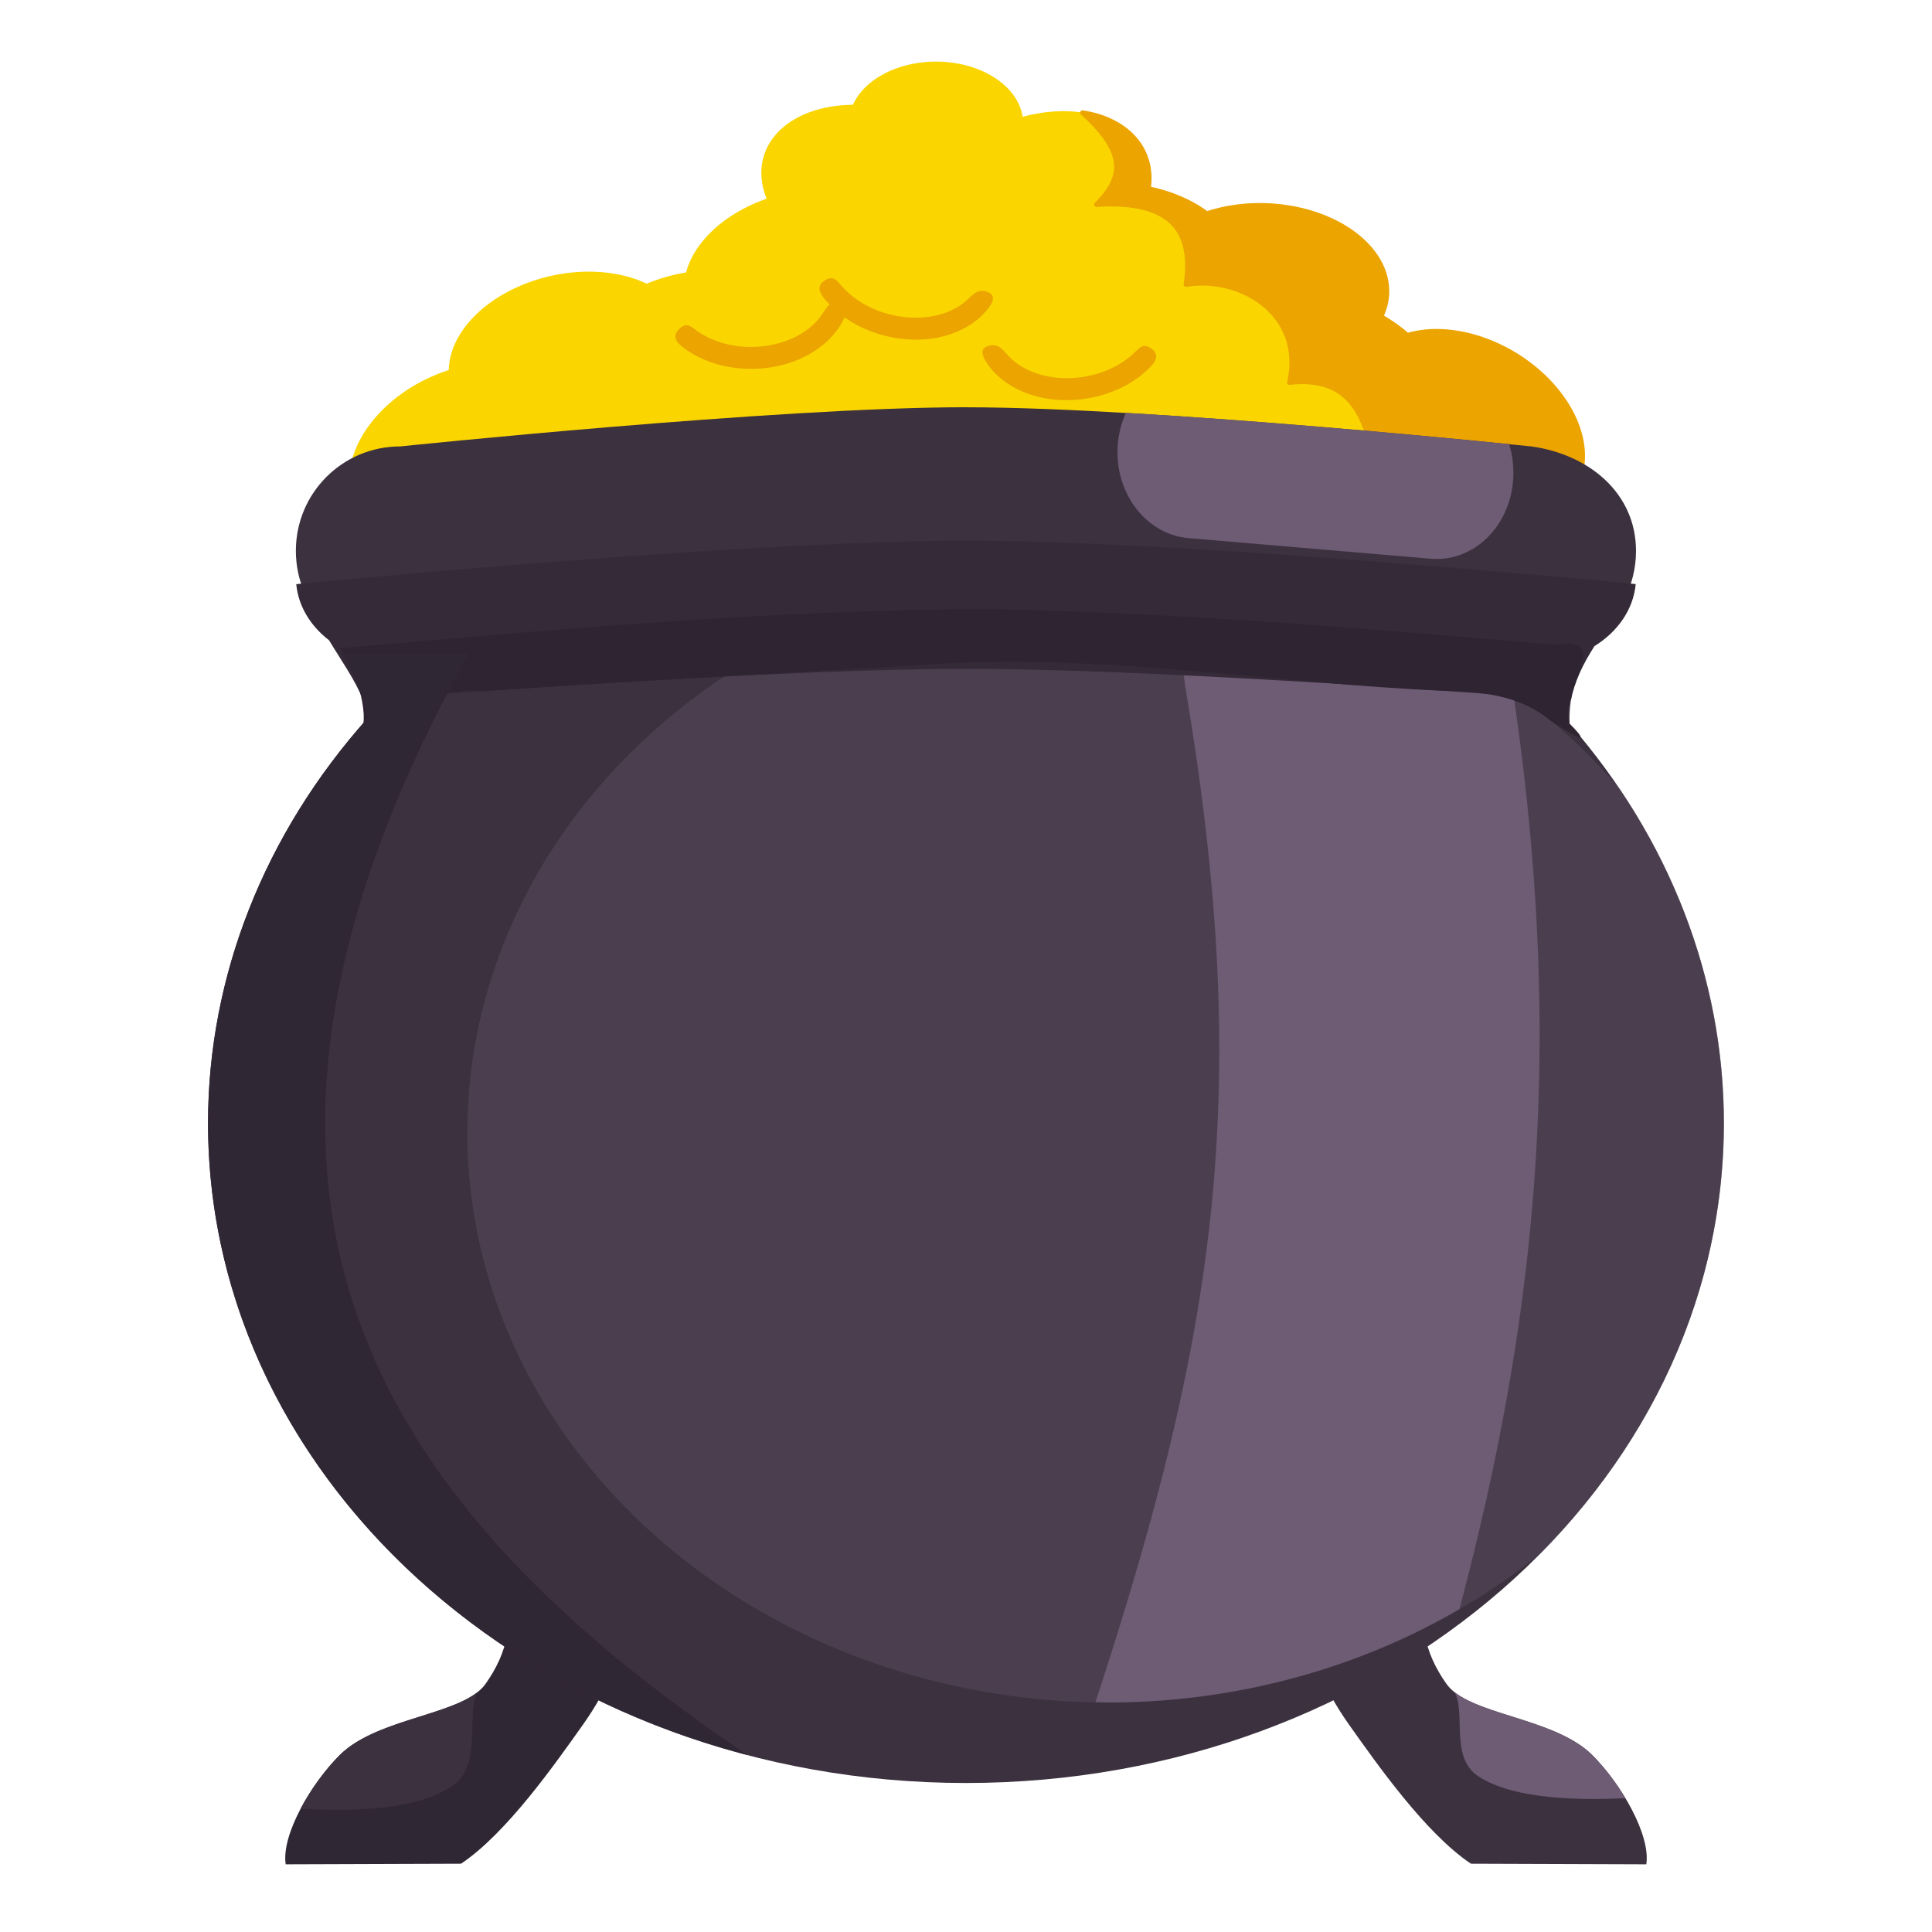 <?xml version="1.0" encoding="UTF-8" standalone="no"?>
<!-- Created with Inkscape (http://www.inkscape.org/) -->

<svg
   width="170"
   height="170"
   viewBox="0 0 44.979 44.979"
   version="1.1"
   id="svg5"
   xml:space="preserve"
   inkscape:version="1.2 (dc2aedaf03, 2022-05-15)"
   sodipodi:docname="potogold4.svg"
   xmlns:inkscape="http://www.inkscape.org/namespaces/inkscape"
   xmlns:sodipodi="http://sodipodi.sourceforge.net/DTD/sodipodi-0.dtd"
   xmlns="http://www.w3.org/2000/svg"
   xmlns:svg="http://www.w3.org/2000/svg"><sodipodi:namedview
     id="namedview7"
     pagecolor="#505050"
     bordercolor="#ffffff"
     borderopacity="1"
     inkscape:showpageshadow="0"
     inkscape:pageopacity="0"
     inkscape:pagecheckerboard="1"
     inkscape:deskcolor="#505050"
     inkscape:document-units="mm"
     showgrid="false"
     inkscape:zoom="1.4849242"
     inkscape:cx="59.599"
     inkscape:cy="117.1777"
     inkscape:window-width="1366"
     inkscape:window-height="705"
     inkscape:window-x="-8"
     inkscape:window-y="-8"
     inkscape:window-maximized="1"
     inkscape:current-layer="layer1" /><defs
     id="defs2"><inkscape:path-effect
       effect="mirror_symmetry"
       start_point="18.822,40.001"
       end_point="18.822,48.9"
       center_point="18.822,44.451"
       id="path-effect5672"
       is_visible="true"
       lpeversion="1.2"
       lpesatellites="#g5678"
       mode="vertical"
       discard_orig_path="false"
       fuse_paths="false"
       oposite_fuse="false"
       split_items="true"
       split_open="false"
       link_styles="false" /></defs><g
     inkscape:label="Layer 1"
     inkscape:groupmode="layer"
     id="layer1"
     transform="translate(-4.064,-5.497)"><path
       id="path5674"
       d="m 35.121,40.039 c 0.327,-0.085 0.724,-0.024 1.103,0.168 0.789,0.401 1.285,1.254 1.107,1.904 -0.294,1.078 -0.108,1.861 0.409,2.59 0.517,0.729 2.5,0.768 3.392,1.655 0.671,0.667 1.364,1.86 1.26,2.544 l -4.083,-0.014 c -1.059,-0.709 -2.185,-2.317 -2.84,-3.24 -1.151,-1.622 -1.421,-3.417 -0.992,-4.99 0.085,-0.311 0.317,-0.533 0.644,-0.617 z"
       style="color:#000000;fill:#3c313f;fill-opacity:1;stroke-linecap:round;stroke-linejoin:round;paint-order:stroke fill markers" /><path
       id="path5676"
       style="fill:#6e5b74;fill-opacity:1;fill-rule:evenodd;stroke-width:0.195"
       d="M 37.929 44.895 C 38.194 45.363 37.82 46.406 38.467 46.842 C 39.32 47.416 40.941 47.404 41.907 47.362 C 41.682 46.987 41.406 46.628 41.132 46.356 C 40.327 45.555 38.632 45.445 37.93 44.895 C 37.93 44.895 37.93 44.895 37.929 44.895 z " /><g
       id="g5670"
       inkscape:path-effect="#path-effect5672"
       class="UnoptimicedTransforms"><path
         style="color:#000000;fill:#302734;fill-opacity:1;stroke-linecap:round;stroke-linejoin:round;paint-order:stroke fill markers"
         d="m 17.986,40.039 c -0.327,-0.085 -0.724,-0.024 -1.103,0.168 -0.789,0.401 -1.285,1.254 -1.107,1.904 0.294,1.078 0.108,1.861 -0.409,2.59 -0.517,0.729 -2.5,0.768 -3.392,1.655 -0.671,0.667 -1.364,1.86 -1.26,2.544 l 4.083,-0.014 c 1.059,-0.709 2.185,-2.317 2.84,-3.24 1.151,-1.622 1.421,-3.417 0.992,-4.99 -0.085,-0.311 -0.317,-0.533 -0.644,-0.617 z"
         id="path3978"
         sodipodi:nodetypes="cccsaccsccc"
         inkscape:original-d="m 17.985738,40.038933 c -0.327485,-0.08482 -0.724247,-0.0244 -1.102972,0.167968 -0.789139,0.401459 -1.285181,1.254488 -1.107362,1.904297 0.293661,1.078116 0.108315,1.860964 -0.408747,2.589844 -0.517062,0.72888 -2.499893,0.768186 -3.392206,1.655168 -0.671182,0.667172 -1.363804,1.860175 -1.260255,2.544051 l 4.083266,-0.01362 c 1.059257,-0.708815 2.184867,-2.316572 2.840142,-3.240285 1.150683,-1.622069 1.420781,-3.416971 0.99225,-4.990234 -0.08531,-0.311124 -0.316944,-0.533078 -0.644117,-0.617187 z" /><path
         id="path5663"
         style="fill:#3c313f;fill-opacity:1;fill-rule:evenodd;stroke-width:0.205"
         d="M 15.177 44.895 C 14.475 45.446 12.78 45.555 11.974 46.356 C 11.643 46.686 11.306 47.144 11.062 47.606 C 12.005 47.656 13.745 47.703 14.639 47.04 C 15.286 46.56 14.913 45.412 15.177 44.895 z "
         inkscape:original-d="M 15.17684 44.895451 C 14.474746 45.445744 12.780127 45.555481 11.974451 46.356344 C 11.642724 46.686089 11.305852 47.144191 11.062362 47.60588 C 12.004642 47.656266 13.745035 47.703422 14.639405 47.040023 C 15.286494 46.560001 14.912933 45.411851 15.17684 44.895451 z " /></g><path
       id="ellipse10847"
       style="fill:#fad500;fill-opacity:1;fill-rule:evenodd;stroke-width:0.189"
       d="m 25.855,6.931 a 2.029,1.44 0 0 0 -1.933,1.006 2.84,1.937 17.452 0 0 -2.037,1.082 2.84,1.937 17.452 0 0 0.026,1.105 1.938,2.838 77.35 0 0 -1.874,1.716 1.938,2.838 77.35 0 0 -0.397,0.085 1.938,2.838 77.35 0 0 -0.52,0.177 1.938,2.838 77.35 0 0 -2.392,-0.142 1.938,2.838 77.35 0 0 -2.216,2.153 1.963,2.803 64.891 0 0 -0.706,0.303 1.963,2.803 64.891 0 0 -1.385,3.008 1.963,2.803 64.891 0 0 3.514,0.312 1.963,2.803 64.891 0 0 0.058,-0.036 h 17.414 v -2.131 a 2.802,1.963 31.178 0 0 0.642,0.568 2.802,1.963 31.178 0 0 2.708,0.587 2.802,1.963 31.178 0 0 0.312,0.242 2.802,1.963 31.178 0 0 3.527,0.063 2.802,1.963 31.178 0 0 -1.058,-3.138 2.802,1.963 31.178 0 0 -2.708,-0.588 2.802,1.963 31.178 0 0 -0.312,-0.242 2.802,1.963 31.178 0 0 -0.308,-0.195 2.856,1.926 2.561 0 0 0.139,-0.535 2.856,1.926 2.561 0 0 -2.772,-2.049 2.856,1.926 2.561 0 0 -1.419,0.19 A 2.856,1.926 2.561 0 0 30.799,9.891 1.959,2.808 66.666 0 0 30.626,8.933 1.959,2.808 66.666 0 0 27.872,8.218 2.029,1.44 0 0 0 25.855,6.931 Z" /><path
       id="rect16674"
       style="fill:#eba400;fill-opacity:1;stroke:#eba400;stroke-width:0.112;stroke-linecap:round;stroke-linejoin:round;stroke-dasharray:none;stroke-opacity:1;paint-order:stroke fill markers;stop-color:#000000"
       d="m 29.266,8.122 c 1.041,0.938 0.951,1.512 0.328,2.136 1.791,-0.111 2.26,0.66 2.082,1.862 1.276,-0.212 2.768,0.694 2.409,2.281 1.367,-0.15 1.723,0.711 1.955,1.697 l 0.766,0.665 a 2.802,1.963 31.178 0 0 0.264,0.205 2.802,1.963 31.178 0 0 3.527,0.063 2.802,1.963 31.178 0 0 -1.058,-3.138 2.802,1.963 31.178 0 0 -2.708,-0.588 2.802,1.963 31.178 0 0 -0.312,-0.242 2.802,1.963 31.178 0 0 -0.308,-0.195 2.856,1.926 2.561 0 0 0.139,-0.535 2.856,1.926 2.561 0 0 -2.772,-2.049 2.856,1.926 2.561 0 0 -1.419,0.19 A 2.856,1.926 2.561 0 0 30.799,9.891 1.959,2.808 66.666 0 0 30.626,8.933 1.959,2.808 66.666 0 0 29.266,8.122 Z" /><path
       id="path354"
       style="fill:#3c313f;fill-opacity:1;fill-rule:evenodd;stroke-width:0.247"
       d="m 26.553,14.978 c -4.4,0 -13.169,0.912 -13.169,0.912 -1.347,0 -2.432,1.085 -2.432,2.432 0,0.704 0.297,1.336 0.772,1.78 0.347,0.705 0.785,1.409 0.9,2.114 -2.406,2.695 -3.714,6.01 -3.717,9.424 -9.7e-5,8.487 7.9,15.367 17.645,15.367 9.745,-1.5e-5 17.646,-6.88 17.645,-15.367 -7.4e-5,-3.356 -1.262,-6.62 -3.592,-9.292 -0.03,-0.693 0.213,-1.387 0.579,-2.08 0.589,-0.443 0.968,-1.148 0.968,-1.945 0,-1.347 -1.097,-2.247 -2.432,-2.432 0,0 -8.769,-0.912 -13.169,-0.912 z"
       sodipodi:nodetypes="acscccccccsca" /><path
       id="path1702"
       style="fill:#584b5d;fill-opacity:0.539;fill-rule:evenodd;stroke-width:0.34"
       d="m 29.869,18.6 a 14.925,13.267 0 0 0 -14.925,13.266 14.925,13.267 0 0 0 14.925,13.267 14.925,13.267 0 0 0 10.063,-3.474 c 2.659,-2.69 4.267,-6.192 4.267,-10.02 -6.1e-5,-2.745 -0.845,-5.428 -2.427,-7.777 A 14.925,13.267 0 0 0 29.869,18.6 Z" /><path
       id="path6625"
       style="color:#000000;fill:#6e5b74;stroke-linecap:round;stroke-linejoin:round;paint-order:stroke fill markers"
       d="m 32.277,18.78 a 3.76,3.76 0 0 0 -0.611,2.75 c 1.567,9.333 0.742,14.928 -2.098,23.593 a 14.925,13.267 0 0 0 0.302,0.01 14.925,13.267 0 0 0 8.171,-2.174 c 1.862,-7.006 2.433,-13.361 1.246,-21.375 a 14.925,13.267 0 0 0 -7.009,-2.804 z" /><path
       id="path1075"
       style="fill:#352a38;fill-opacity:1;stroke-width:0.225;stroke-linecap:round;stroke-linejoin:round;paint-order:stroke fill markers;stop-color:#000000"
       d="m 26.565,18.085 c -4.794,0 -13.688,0.828 -15.604,1.012 0.049,0.515 0.332,0.974 0.764,1.306 0.277,0.463 0.609,0.925 0.791,1.388 3.322,-0.251 10.096,-0.723 14.049,-0.723 3.962,0 10.76,0.475 14.074,0.725 0.077,-0.418 0.278,-0.836 0.546,-1.254 0.542,-0.335 0.905,-0.853 0.96,-1.444 C 40.146,18.903 31.326,18.085 26.565,18.085 Z" /><path
       id="path4640"
       style="fill:#2f2532;fill-opacity:1;stroke-width:0.205;stroke-linecap:round;stroke-linejoin:round;paint-order:stroke fill markers;stop-color:#000000"
       d="m 27.103,19.676 c -5.056,0.013 -10.096,0.474 -15.129,0.913 0.441,0.531 0.727,1.786 0.449,1.946 0.911,-0.478 1.83,-1.047 2.908,-0.948 3.589,-0.248 7.183,-0.42 10.774,-0.645 3.867,-0.203 7.7,0.472 11.555,0.636 0.881,0.016 1.784,0.101 2.491,0.691 0.374,0.245 1.095,0.713 0.455,0.077 -0.254,-0.769 1.056,-2.074 -0.341,-1.838 -4.379,-0.377 -8.765,-0.749 -13.162,-0.832 z" /><path
       id="rect5688"
       style="fill:#6e5b74;fill-opacity:1;stroke-width:0.239;stroke-linecap:round;stroke-linejoin:round;paint-order:stroke fill markers;stop-color:#000000"
       d="m 30.274,15.11 c -0.104,0.23 -0.17,0.487 -0.189,0.762 -0.074,1.11 0.664,2.07 1.654,2.154 l 5.634,0.479 c 0.99,0.084 1.847,-0.741 1.92,-1.851 0.019,-0.287 -0.016,-0.563 -0.096,-0.817 -0.998,-0.101 -5.079,-0.506 -8.923,-0.728 z" /><path
       id="rect7613"
       style="fill:#302734;fill-opacity:1;stroke-width:7.52;stroke-linecap:round;stroke-linejoin:round;paint-order:stroke fill markers;stop-color:#000000"
       d="m 12.037,20.711 c 0.26,0.501 0.505,1.003 0.587,1.504 -2.406,2.695 -3.714,6.01 -3.717,9.424 C 8.908,38.585 14.2,44.453 21.463,46.356 13.152,40.744 7.831,33.55 14.978,20.711 Z"
       sodipodi:nodetypes="cccccc" /><path
       style="color:#000000;fill:#eba400;fill-rule:evenodd;stroke-width:0.98"
       d="m 23.657,12.153 c 0.259,0.302 0.67,0.558 1.166,0.675 0.496,0.117 0.977,0.071 1.343,-0.085 0.147,-0.062 0.273,-0.14 0.378,-0.231 0.156,-0.136 0.263,-0.302 0.497,-0.222 0.234,0.079 0.133,0.268 -0.002,0.429 -0.179,0.215 -0.418,0.383 -0.688,0.498 -0.473,0.201 -1.048,0.247 -1.636,0.108 -0.587,-0.139 -1.086,-0.438 -1.423,-0.831 -0.132,-0.154 -0.241,-0.325 -0.033,-0.462 0.208,-0.137 0.289,-0.005 0.397,0.121 z"
       id="path16620"
       sodipodi:nodetypes="sssscsscscs" /><path
       style="color:#000000;fill:#eba400;fill-rule:evenodd;stroke-width:0.98"
       d="m 30.474,13.707 c -0.285,0.278 -0.717,0.496 -1.221,0.569 -0.504,0.073 -0.98,-0.016 -1.331,-0.203 -0.141,-0.075 -0.26,-0.164 -0.356,-0.263 -0.144,-0.149 -0.235,-0.324 -0.475,-0.265 -0.24,0.058 -0.156,0.255 -0.036,0.428 0.16,0.23 0.383,0.419 0.641,0.557 0.453,0.242 1.022,0.338 1.62,0.252 0.597,-0.086 1.12,-0.341 1.491,-0.702 0.146,-0.142 0.268,-0.303 0.074,-0.457 -0.195,-0.155 -0.287,-0.031 -0.407,0.085 z"
       id="path16618"
       sodipodi:nodetypes="sssscsscscs" /><path
       style="color:#000000;fill:#eba400;fill-rule:evenodd;stroke-width:0.98"
       d="m 20.28,13.192 c 0.318,0.233 0.774,0.386 1.282,0.383 0.508,-0.003 0.967,-0.161 1.29,-0.399 0.129,-0.095 0.236,-0.201 0.318,-0.314 0.123,-0.17 0.191,-0.356 0.436,-0.334 0.245,0.022 0.188,0.229 0.092,0.419 -0.128,0.252 -0.324,0.472 -0.562,0.647 -0.417,0.307 -0.968,0.487 -1.57,0.49 -0.602,0.003 -1.153,-0.171 -1.567,-0.475 -0.162,-0.119 -0.305,-0.26 -0.132,-0.442 0.173,-0.182 0.28,-0.073 0.413,0.024 z"
       id="path14437"
       sodipodi:nodetypes="sssscsscscs" /></g></svg>
